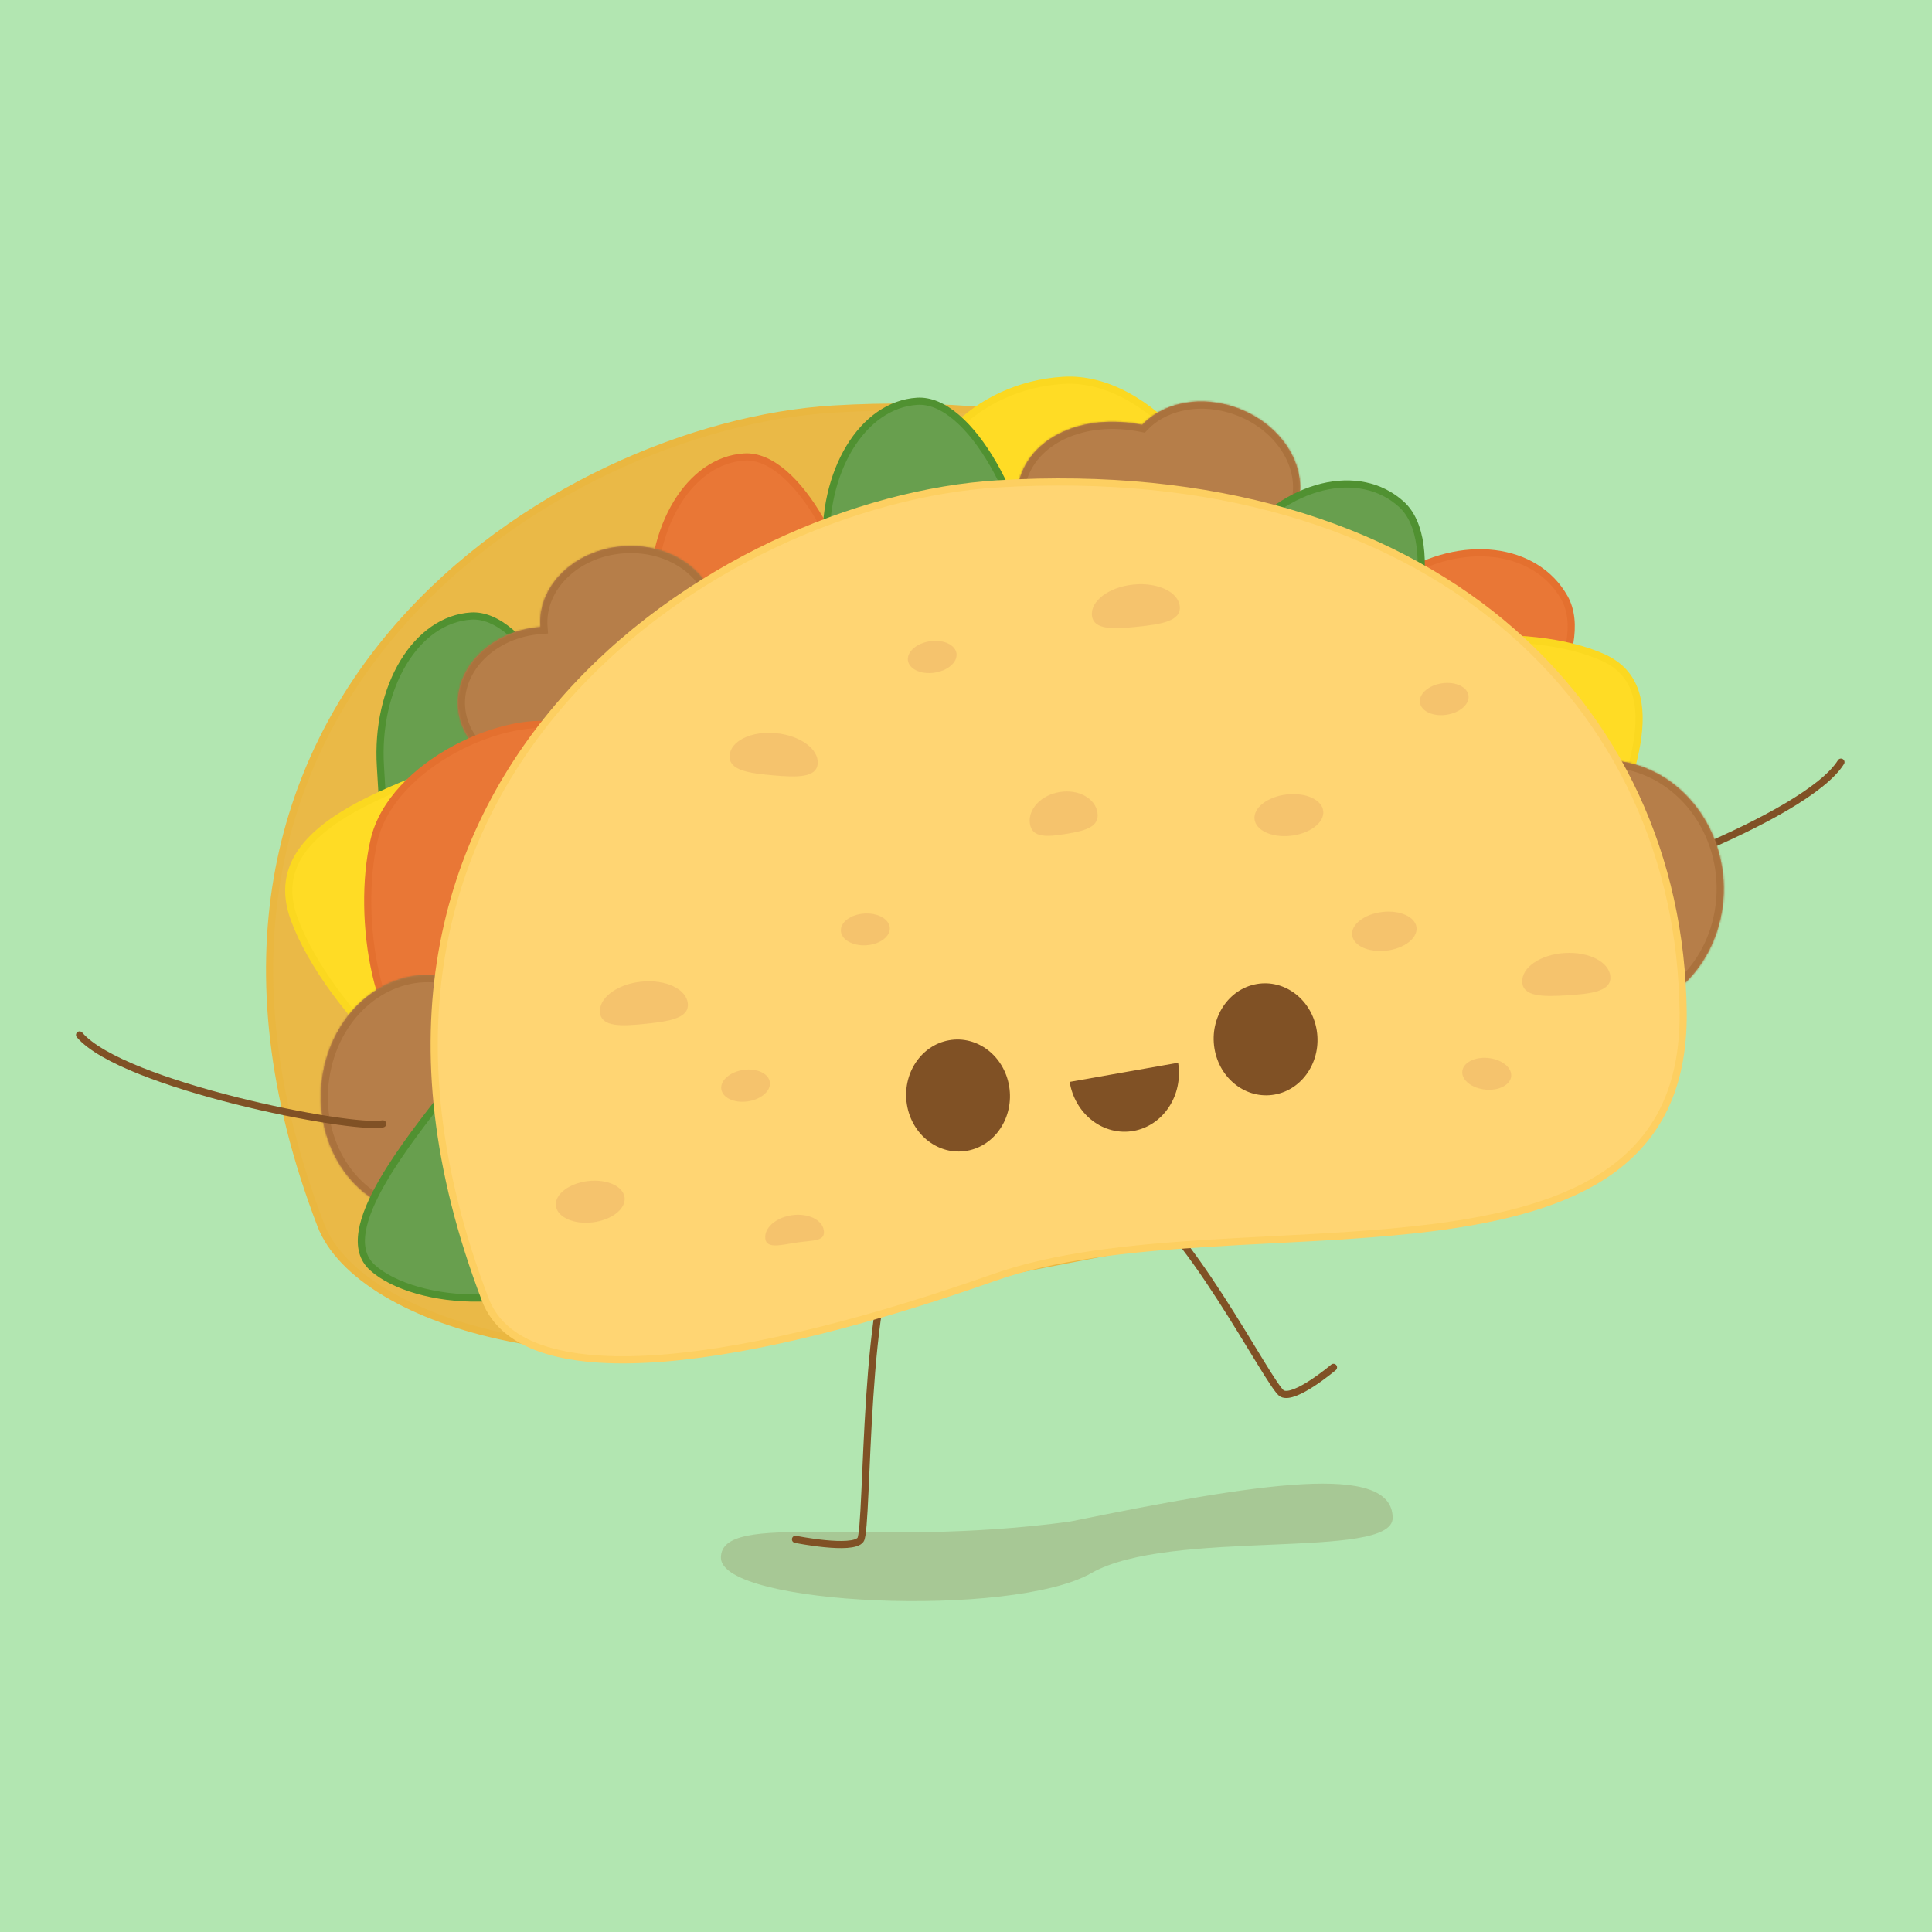 <svg width="1080" height="1080" viewBox="0 0 1080 1080" fill="none" xmlns="http://www.w3.org/2000/svg">
<rect width="1080" height="1080" fill="#B2E6B1"/>
<path opacity="0.2" d="M778.506 848.476C778.641 872.547 654.312 854.105 610.087 879.365C565.863 904.626 403.147 897.574 402.996 870.805C402.846 844.035 485.786 865.847 598.095 850.573C704.452 828.881 778.33 817.258 778.506 848.476Z" fill="#805125"/>
<path d="M628.755 665.677C660.496 676.688 709.641 775.272 716.719 779.003C723.797 782.734 745.428 764.369 745.428 764.369" stroke="#805125" stroke-width="4" stroke-linecap="round"/>
<path d="M504.886 691.478C482.319 711.457 485.503 854.5 481.068 860.709C476.632 866.918 444.693 860.489 444.693 860.489" stroke="#805125" stroke-width="4" stroke-linecap="round"/>
<path d="M869.165 500.933C886.722 501.862 1009.59 457.434 1029.1 426.043" stroke="#805125" stroke-width="4" stroke-linecap="round"/>
<path d="M473.818 733.356C407.824 756.652 339.527 758.817 284.987 747.895C257.716 742.433 233.952 733.713 215.659 722.784C197.338 711.839 184.683 698.789 179.3 684.742C123.078 538.033 156.249 426.478 222.544 350.37C288.951 274.134 388.693 233.365 465.594 228.69C586.793 221.321 693.398 251.272 769.88 304.534C846.348 357.787 892.673 434.298 893.612 520.238C894.079 562.933 876.601 594.59 847.961 618.89C819.245 643.254 779.296 660.224 734.926 673.303C692.282 685.874 645.742 694.801 601.448 703.298C599.674 703.638 597.903 703.978 596.136 704.317C550.332 713.111 507.153 721.588 473.818 733.356Z" fill="#EAB947" stroke="#EAB740" stroke-width="4"/>
<path opacity="0.5" d="M361.891 414.87C361.362 423.017 350.287 422.748 336.683 421.549C323.079 420.35 312.096 418.674 312.625 410.527C313.154 402.38 324.612 396.747 338.216 397.947C351.821 399.146 362.42 406.723 361.891 414.87Z" fill="#ECB368"/>
<path opacity="0.5" d="M496.396 444.124C497.611 452.207 486.803 454.681 473.342 456.871C459.881 459.061 448.864 460.138 447.648 452.055C446.433 443.972 456.36 435.644 469.821 433.454C483.283 431.263 495.18 436.041 496.396 444.124Z" fill="#ECB368"/>
<path opacity="0.5" d="M806.767 469.609C807.294 477.77 796.31 479.165 782.706 480.016C769.101 480.867 758.026 480.852 757.5 472.692C756.973 464.531 767.575 457.226 781.18 456.375C794.785 455.523 806.24 461.449 806.767 469.609Z" fill="#ECB368"/>
<path opacity="0.5" d="M240.175 554.152C240.982 562.289 252.044 561.861 265.605 560.466C279.165 559.07 290.088 557.236 289.281 549.099C288.475 540.961 276.828 535.496 263.268 536.891C249.707 538.287 239.369 546.015 240.175 554.152Z" fill="#ECB368"/>
<path opacity="0.5" d="M515.176 332.175C515.983 340.313 527.045 339.885 540.605 338.489C554.166 337.094 565.089 335.259 564.282 327.122C563.475 318.985 551.829 313.519 538.268 314.915C524.708 316.31 514.369 324.038 515.176 332.175Z" fill="#ECB368"/>
<ellipse opacity="0.5" rx="24.799" ry="14.746" transform="matrix(0.988 -0.117 0.112 0.998 685.138 507.983)" fill="#ECB368"/>
<ellipse opacity="0.5" rx="19.442" ry="11.561" transform="matrix(0.988 -0.117 0.112 0.998 625.266 443.792)" fill="#ECB368"/>
<ellipse opacity="0.5" rx="13.738" ry="8.87" transform="matrix(0.996 0.088 -0.065 0.998 796.364 585.187)" fill="#ECB368"/>
<ellipse opacity="0.5" rx="13.76" ry="8.857" transform="matrix(0.994 -0.065 0.067 1.001 388.496 507.69)" fill="#ECB368"/>
<ellipse opacity="0.5" rx="13.786" ry="8.843" transform="matrix(0.985 -0.14 0.132 0.996 712.097 378.913)" fill="#ECB368"/>
<ellipse opacity="0.5" rx="13.786" ry="8.843" transform="matrix(0.985 -0.14 0.132 0.996 572.146 397.671)" fill="#ECB368"/>
<path opacity="0.5" d="M362.603 640.608C363.385 646.613 357.215 645.946 348.182 647.202C339.15 648.459 330.675 651.163 329.894 645.158C329.112 639.153 335.801 633.267 344.834 632.011C353.866 630.755 361.822 634.604 362.603 640.608Z" fill="#ECB368"/>
<path d="M481.016 361.789C479.569 339.247 470.894 311.998 458.621 290.658C452.488 279.993 445.512 270.902 438.184 264.624C430.844 258.335 423.338 255.019 416.067 255.471C400.925 256.412 387.574 266.065 378.301 281.328C369.032 296.583 363.958 317.285 365.403 339.809C365.672 343.991 365.925 348.412 366.187 352.99C367.365 373.58 368.727 397.376 372.501 417.201C374.809 429.326 377.983 439.741 382.433 446.957C386.844 454.11 392.301 457.836 399.296 457.401C406.847 456.932 415.935 453.598 425.352 448.004C434.74 442.428 444.321 434.687 452.838 425.58C469.935 407.301 482.434 383.882 481.016 361.789Z" fill="#E97736" stroke="#E4702F" stroke-width="4"/>
<path d="M693.188 316.824C691.755 294.49 679.262 267.596 660.849 246.65C642.417 225.684 618.453 211.114 594.312 212.615C545.195 215.667 508.023 254.491 510.878 298.988C511.148 303.188 511.384 307.622 511.629 312.211C512.727 332.804 513.992 356.511 519.157 376.171C522.309 388.171 526.859 398.413 533.518 405.446C540.097 412.394 548.839 416.328 560.767 415.587C585.313 414.062 619.273 400.473 646.77 381.49C660.495 372.015 672.503 361.267 680.879 350.129C689.269 338.971 693.88 327.605 693.188 316.824Z" fill="#FFDC25" stroke="#FBD820" stroke-width="4"/>
<path d="M577.649 330.641C576.202 308.1 567.527 280.851 555.254 259.511C549.121 248.846 542.145 239.755 534.817 233.477C527.477 227.187 519.971 223.872 512.699 224.324C497.557 225.265 484.207 234.918 474.933 250.18C465.664 265.436 460.591 286.137 462.036 308.661C462.304 312.844 462.557 317.264 462.819 321.843C463.998 342.432 465.36 366.229 469.134 386.053C471.442 398.179 474.616 408.594 479.065 415.809C483.477 422.962 488.933 426.688 495.928 426.254C503.48 425.784 512.568 422.45 521.985 416.857C531.373 411.281 540.953 403.539 549.471 394.433C566.568 376.154 579.067 352.734 577.649 330.641Z" fill="#689F4E" stroke="#509131" stroke-width="4"/>
<path d="M328.289 450.684C326.842 428.142 318.167 400.894 305.894 379.553C299.761 368.888 292.785 359.798 285.457 353.519C278.117 347.23 270.611 343.914 263.339 344.366C248.197 345.307 234.847 354.961 225.573 370.223C216.304 385.478 211.23 406.18 212.676 428.704C212.944 432.886 213.197 437.307 213.459 441.885C214.638 462.475 216 486.271 219.773 506.096C222.081 518.221 225.255 528.636 229.705 535.852C234.117 543.005 239.573 546.731 246.568 546.296C254.119 545.827 263.207 542.493 272.624 536.9C282.013 531.323 291.593 523.582 300.111 514.475C317.208 496.196 329.706 472.777 328.289 450.684Z" fill="#689F4E" stroke="#509131" stroke-width="4"/>
<path d="M293.248 621.118C312.409 613.163 332.194 592.535 344.899 567.483C357.596 542.45 362.99 513.468 354.007 488.916C335.739 438.984 289.646 412.383 251.544 428.202C247.909 429.711 244.061 431.253 240.08 432.848C222.238 439.997 201.75 448.207 186.05 459.236C176.48 465.959 168.899 473.596 164.795 482.47C160.729 491.263 159.975 501.485 164.43 513.662C173.534 538.545 196.27 569.534 221.701 592.266C234.403 603.619 247.683 612.827 260.156 618.182C272.671 623.554 284.077 624.926 293.248 621.118Z" fill="#FFDC25" stroke="#FBD820" stroke-width="4"/>
<path d="M817.659 444.213C835.487 432.75 853.823 412.253 865.622 390.941C871.516 380.295 875.725 369.54 877.456 359.699C879.188 349.854 878.414 341.09 874.565 334.208C858.675 305.8 817.138 300.303 781.365 323.305C778.042 325.442 774.517 327.67 770.866 329.977C754.464 340.344 735.534 352.308 721 364.802C712.112 372.441 705.058 380.126 701.225 387.588C697.445 394.948 696.862 401.923 700.596 408.599C708.587 422.885 728.954 437.578 752.063 445.777C775.181 453.979 800.254 455.405 817.659 444.213Z" fill="#E97736" stroke="#E4702F" stroke-width="4"/>
<path d="M755.428 389.622C748.561 407.722 748.815 434.055 755.927 458.222C763.043 482.405 776.851 503.858 796.558 512.767C836.74 530.932 880.148 515.909 893.814 479.888C895.115 476.461 896.525 472.866 897.983 469.147C904.521 452.475 912.033 433.321 914.992 415.715C916.797 404.973 916.854 395.06 914.104 386.796C911.39 378.64 905.888 371.917 896.156 367.517C876.091 358.446 844.184 354.915 815.476 358.334C801.146 360.041 787.739 363.467 777.087 368.713C766.412 373.97 758.719 380.945 755.428 389.622Z" fill="#FFDC25" stroke="#FBD820" stroke-width="4"/>
<mask id="path-25-inside-1_686_5339" fill="white">
<path fill-rule="evenodd" clip-rule="evenodd" d="M394.577 325.79C385.657 312.3 367.883 303.839 348.141 305.348C320.958 307.426 300.336 327.619 302.082 350.449L302.082 350.449L302.081 350.449C274.898 352.527 254.277 372.72 256.022 395.55C257.768 418.381 281.219 435.204 308.402 433.126C324.361 431.906 338.058 424.443 346.295 413.868C359.056 422.949 376.762 427.9 395.903 426.437C432.147 423.666 459.811 398.947 457.691 371.224C455.697 345.134 428.037 325.683 394.577 325.79Z"/>
</mask>
<path fill-rule="evenodd" clip-rule="evenodd" d="M394.577 325.79C385.657 312.3 367.883 303.839 348.141 305.348C320.958 307.426 300.336 327.619 302.082 350.449L302.082 350.449L302.081 350.449C274.898 352.527 254.277 372.72 256.022 395.55C257.768 418.381 281.219 435.204 308.402 433.126C324.361 431.906 338.058 424.443 346.295 413.868C359.056 422.949 376.762 427.9 395.903 426.437C432.147 423.666 459.811 398.947 457.691 371.224C455.697 345.134 428.037 325.683 394.577 325.79Z" fill="#B67E49"/>
<path d="M394.577 325.79L391.24 327.997L392.431 329.797L394.589 329.79L394.577 325.79ZM302.082 350.449L302.387 354.438L306.375 354.133L306.07 350.145L302.082 350.449ZM302.081 350.449L301.777 346.461L302.081 350.449ZM346.295 413.868L348.615 410.609L345.494 408.387L343.14 411.41L346.295 413.868ZM397.913 323.584C388.086 308.721 368.822 299.756 347.836 301.36L348.446 309.337C366.945 307.922 383.228 315.878 391.24 327.997L397.913 323.584ZM347.836 301.36C319.13 303.554 296.132 325.097 298.093 350.754L306.07 350.144C304.541 330.14 322.785 311.298 348.446 309.337L347.836 301.36ZM298.093 350.754L298.093 350.754L306.07 350.145L306.07 350.144L298.093 350.754ZM301.777 346.461L301.777 346.461L302.386 354.438L302.387 354.438L301.777 346.461ZM301.777 346.461C273.071 348.655 250.073 370.198 252.034 395.855L260.011 395.246C258.481 375.241 276.726 356.399 302.386 354.438L301.777 346.461ZM252.034 395.855C253.995 421.512 280.001 439.309 308.707 437.115L308.097 429.138C282.436 431.1 261.54 415.25 260.011 395.246L252.034 395.855ZM308.707 437.115C325.702 435.815 340.469 427.856 349.451 416.326L343.14 411.41C335.646 421.029 323.02 427.997 308.097 429.138L308.707 437.115ZM395.598 422.449C377.295 423.848 360.538 419.095 348.615 410.609L343.976 417.127C357.573 426.804 376.229 431.953 396.208 430.426L395.598 422.449ZM453.703 371.529C454.648 383.887 448.985 395.852 438.518 405.205C428.047 414.561 412.922 421.124 395.598 422.449L396.208 430.426C415.128 428.979 431.956 421.797 443.849 411.17C455.745 400.54 462.854 386.283 461.68 370.919L453.703 371.529ZM394.589 329.79C426.923 329.687 451.933 348.374 453.703 371.529L461.68 370.919C459.461 341.895 429.15 321.679 394.564 321.791L394.589 329.79Z" fill="#AA723D" mask="url(#path-25-inside-1_686_5339)"/>
<mask id="path-27-inside-2_686_5339" fill="white">
<path fill-rule="evenodd" clip-rule="evenodd" d="M638.488 237.503C649.303 226.001 668.081 221.223 687.297 226.658C713.755 234.142 731.025 258.153 725.87 280.288L725.87 280.288C752.328 287.772 769.597 311.782 764.443 333.917C759.288 356.053 733.661 367.93 707.203 360.447C691.669 356.053 679.303 345.964 672.782 333.901C658.848 340.293 640.666 341.628 622.035 336.358C586.757 326.38 563.234 296.502 569.493 269.624C575.384 244.329 605.552 230.705 638.488 237.503Z"/>
</mask>
<path fill-rule="evenodd" clip-rule="evenodd" d="M638.488 237.503C649.303 226.001 668.081 221.223 687.297 226.658C713.755 234.142 731.025 258.153 725.87 280.288L725.87 280.288C752.328 287.772 769.597 311.782 764.443 333.917C759.288 356.053 733.661 367.93 707.203 360.447C691.669 356.053 679.303 345.964 672.782 333.901C658.848 340.293 640.666 341.628 622.035 336.358C586.757 326.38 563.234 296.502 569.493 269.624C575.384 244.329 605.552 230.705 638.488 237.503Z" fill="#B67E49"/>
<path d="M638.488 237.503L641.392 240.368L639.953 241.899L637.86 241.467L638.488 237.503ZM725.87 280.288L729.719 281.376L725.87 280.288ZM725.87 280.288L724.963 284.184L721.114 283.095L722.021 279.199L725.87 280.288ZM672.782 333.901L671.043 330.199L674.39 328.663L676.225 332.056L672.782 333.901ZM635.585 234.638C647.51 221.955 667.818 216.997 688.204 222.763L686.389 230.554C668.344 225.45 651.097 230.047 641.392 240.368L635.585 234.638ZM688.204 222.763C716.069 230.644 735.529 256.428 729.719 281.376L722.021 279.199C726.521 259.877 711.44 237.64 686.389 230.554L688.204 222.763ZM729.719 281.376L729.719 281.377L722.021 279.199L722.021 279.199L729.719 281.376ZM726.777 276.392C754.642 284.274 774.102 310.058 768.292 335.006L760.594 332.829C765.093 313.507 750.013 291.269 724.963 284.184L726.777 276.392ZM768.292 335.006C762.482 359.954 734.161 372.224 706.295 364.343L708.11 356.551C733.161 363.636 756.094 352.151 760.594 332.829L768.292 335.006ZM706.295 364.343C689.783 359.672 676.449 348.897 669.34 335.746L676.225 332.056C682.157 343.03 693.556 352.435 708.11 356.551L706.295 364.343ZM622.942 332.462C640.78 337.508 658.016 336.175 671.043 330.199L674.522 337.604C659.681 344.412 640.551 345.748 621.128 340.254L622.942 332.462ZM573.342 270.712C570.56 282.656 574.319 295.557 583.227 306.871C592.137 318.187 606.059 327.687 622.942 332.462L621.128 340.254C602.733 335.051 587.255 324.624 577.148 311.786C567.039 298.947 562.166 283.469 565.644 268.535L573.342 270.712ZM637.86 241.467C605.966 234.884 578.554 248.33 573.342 270.712L565.644 268.535C572.213 240.328 605.138 226.526 639.117 233.539L637.86 241.467Z" fill="#AA723D" mask="url(#path-27-inside-2_686_5339)"/>
<mask id="path-29-inside-3_686_5339" fill="white">
<path fill-rule="evenodd" clip-rule="evenodd" d="M895.012 567.367C884.676 585.892 865.992 596.862 846.37 593.687C819.351 589.316 800.785 559.783 804.901 527.724L804.901 527.724C777.882 523.352 759.316 493.819 763.432 461.76C767.548 429.701 792.788 407.255 819.807 411.626C835.669 414.193 848.618 425.432 855.774 440.763C869.5 428.651 887.753 422.62 906.778 425.698C942.802 431.526 967.954 467.81 962.956 506.739C958.253 543.374 928.523 569.297 895.012 567.367Z"/>
</mask>
<path fill-rule="evenodd" clip-rule="evenodd" d="M895.012 567.367C884.676 585.892 865.992 596.862 846.37 593.687C819.351 589.316 800.785 559.783 804.901 527.724L804.901 527.724C777.882 523.352 759.316 493.819 763.432 461.76C767.548 429.701 792.788 407.255 819.807 411.626C835.669 414.193 848.618 425.432 855.774 440.763C869.5 428.651 887.753 422.62 906.778 425.698C942.802 431.526 967.954 467.81 962.956 506.739C958.253 543.374 928.523 569.297 895.012 567.367Z" fill="#B67E49"/>
<path d="M895.012 567.367L891.528 565.313L892.698 563.216L895.114 563.355L895.012 567.367ZM804.901 527.724L805.134 523.721L809.396 524.109L808.85 528.363L804.901 527.724ZM804.901 527.724L804.667 531.726L804.529 531.713L804.391 531.691L804.901 527.724ZM855.774 440.763L858.447 443.824L854.486 447.319L852.182 442.381L855.774 440.763ZM898.496 569.422C887.555 589.031 867.451 601.148 845.86 597.655L846.879 589.72C864.533 592.576 881.797 582.753 891.528 565.313L898.496 569.422ZM845.86 597.655C816.071 592.835 796.638 560.691 800.952 527.085L808.85 528.363C804.932 558.875 822.631 585.797 846.879 589.72L845.86 597.655ZM804.668 531.726L804.667 531.726L805.134 523.721L805.134 523.721L804.668 531.726ZM804.391 531.691C774.602 526.871 755.169 494.727 759.484 461.121L767.381 462.399C763.464 492.911 781.163 519.833 805.41 523.756L804.391 531.691ZM759.484 461.121C763.798 427.515 790.526 402.839 820.316 407.659L819.297 415.594C795.05 411.671 771.299 431.886 767.381 462.399L759.484 461.121ZM820.316 407.659C837.749 410.479 851.736 422.797 859.366 439.144L852.182 442.381C845.5 428.066 833.589 417.906 819.297 415.594L820.316 407.659ZM906.268 429.665C888.5 426.791 871.388 432.405 858.447 443.824L853.101 437.702C867.612 424.897 887.005 418.449 907.287 421.731L906.268 429.665ZM959.008 506.1C963.76 469.085 939.846 435.098 906.268 429.665L907.287 421.731C945.758 427.955 972.149 466.534 966.905 507.378L959.008 506.1ZM895.114 563.355C926.376 565.156 954.537 540.917 959.008 506.1L966.905 507.378C961.968 545.831 930.671 573.439 894.909 571.379L895.114 563.355Z" fill="#AA723D" mask="url(#path-29-inside-3_686_5339)"/>
<path d="M209.095 469.707C204.012 491.535 204.476 520.238 210.068 544.547C212.863 556.696 216.913 567.635 222.106 576.029C227.308 584.435 233.527 590.093 240.614 592.097C255.358 596.268 270.878 591.571 284.103 580.213C297.323 568.86 308.1 550.95 313.179 529.139C314.123 525.087 315.149 520.815 316.213 516.389C320.994 496.492 326.519 473.499 328.603 453.462C329.878 441.207 329.835 430.287 327.659 421.972C325.503 413.735 321.365 408.369 314.539 406.438C307.186 404.358 297.548 404.484 286.953 406.638C276.389 408.787 265.022 412.922 254.279 418.705C232.712 430.314 214.075 448.323 209.095 469.707Z" fill="#E97736" stroke="#E4702F" stroke-width="4"/>
<mask id="path-32-inside-4_686_5339" fill="white">
<path fill-rule="evenodd" clip-rule="evenodd" d="M247.189 545.697C258.146 529.416 275.674 520.947 292.596 525.733C315.895 532.323 329.222 561.548 322.361 591.008L322.361 591.009C345.66 597.599 358.986 626.824 352.126 656.284C345.265 685.744 320.816 704.285 297.516 697.694C283.837 693.826 273.596 682.155 268.859 667.216C255.572 677.21 238.923 681.122 222.517 676.481C191.451 667.695 173.02 631.571 181.351 595.798C189.191 562.132 217.937 540.774 247.189 545.697Z"/>
</mask>
<path fill-rule="evenodd" clip-rule="evenodd" d="M247.189 545.697C258.146 529.416 275.674 520.947 292.596 525.733C315.895 532.323 329.222 561.548 322.361 591.008L322.361 591.009C345.66 597.599 358.986 626.824 352.126 656.284C345.265 685.744 320.816 704.285 297.516 697.694C283.837 693.826 273.596 682.155 268.859 667.216C255.572 677.21 238.923 681.122 222.517 676.481C191.451 667.695 173.02 631.571 181.351 595.798C189.191 562.132 217.937 540.774 247.189 545.697Z" fill="#B67E49"/>
<path d="M247.189 545.697L250.476 548.082L249.122 550.095L246.704 549.688L247.189 545.697ZM322.361 591.008L318.512 589.919L322.361 591.008ZM322.361 591.009L321.454 594.904L317.605 593.816L318.512 589.92L322.361 591.009ZM268.859 667.216L266.433 663.923L270.864 660.589L272.616 666.112L268.859 667.216ZM243.902 543.312C255.494 526.088 274.532 516.471 293.503 521.837L291.689 529.629C276.816 525.422 260.798 532.744 250.476 548.082L243.902 543.312ZM293.503 521.837C319.683 529.242 333.373 561.339 326.21 592.097L318.512 589.919C325.07 561.757 312.107 535.404 291.689 529.629L293.503 521.837ZM326.21 592.097L326.21 592.097L318.512 589.92L318.512 589.919L326.21 592.097ZM323.268 587.113C349.448 594.518 363.138 626.614 355.975 657.373L348.277 655.195C354.835 627.033 341.872 600.68 321.454 594.904L323.268 587.113ZM355.975 657.373C348.812 688.131 322.789 708.995 296.609 701.59L298.423 693.799C318.842 699.574 341.718 683.358 348.277 655.195L355.975 657.373ZM296.609 701.59C281.296 697.259 270.165 684.288 265.102 668.319L272.616 666.112C277.027 680.023 286.379 690.392 298.423 693.799L296.609 701.59ZM223.424 672.586C238.52 676.855 253.965 673.301 266.433 663.923L271.285 670.509C257.179 681.119 239.325 685.388 221.609 680.377L223.424 672.586ZM185.2 596.887C177.257 630.996 194.935 664.528 223.424 672.586L221.609 680.377C187.966 670.861 168.784 632.147 177.502 594.709L185.2 596.887ZM246.704 549.688C219.826 545.164 192.668 564.818 185.2 596.887L177.502 594.709C185.714 559.447 216.049 536.384 247.675 541.706L246.704 549.688Z" fill="#AA723D" mask="url(#path-32-inside-4_686_5339)"/>
<path d="M329.153 700.884C342.461 683.68 353.489 657.729 358.114 633.327C360.425 621.135 361.116 609.441 359.754 599.495C358.39 589.54 355.001 581.532 349.322 576.398C337.548 565.753 321.548 562.775 305.034 566.818C288.519 570.862 271.615 581.915 258.323 599.101C255.847 602.302 253.208 605.661 250.476 609.139C238.195 624.776 224.012 642.833 214.129 659.836C208.085 670.235 203.774 680.036 202.434 688.488C201.109 696.839 202.699 703.625 208.19 708.59C214.061 713.898 222.884 718.272 233.367 721.263C243.822 724.246 255.795 725.815 267.854 725.617C292.081 725.218 316.141 717.707 329.153 700.884Z" fill="#689F4E" stroke="#509131" stroke-width="4"/>
<path d="M763.202 406.343C776.509 389.139 787.537 363.187 792.162 338.786C794.473 326.594 795.164 314.9 793.802 304.954C792.438 294.999 789.049 286.991 783.37 281.856C771.596 271.211 755.596 268.234 739.082 272.277C722.567 276.321 705.664 287.374 692.371 304.559C689.895 307.76 687.257 311.119 684.524 314.598C672.243 330.235 658.06 348.292 648.177 365.295C642.133 375.693 637.822 385.495 636.482 393.947C635.157 402.298 636.747 409.084 642.238 414.049C648.109 419.357 656.933 423.73 667.415 426.721C677.87 429.704 689.843 431.274 701.902 431.075C726.129 430.676 750.189 423.166 763.202 406.343Z" fill="#689F4E" stroke="#509131" stroke-width="4"/>
<path d="M555.695 714.111C489.418 737.507 423.475 754.89 371.376 759.14C345.314 761.267 322.872 760.093 305.632 754.846C288.435 749.613 276.623 740.407 271.31 726.543C215.088 579.834 248.258 468.279 314.553 392.171C380.961 315.935 480.703 275.166 557.604 270.491C678.79 263.123 774.136 294 839.384 348.095C904.618 402.18 939.944 479.616 940.886 565.769C941.353 608.538 925.985 636.053 900.764 654.204C875.396 672.461 839.874 681.381 799.813 686.381C771.68 689.893 741.512 691.453 711.247 693.019C698.417 693.683 685.569 694.348 672.852 695.162C630.244 697.891 589.143 702.304 555.695 714.111Z" fill="#FFD573" stroke="#FDCF61" stroke-width="4"/>
<path opacity="0.5" d="M457.112 426.725C456.583 434.872 445.508 434.604 431.904 433.405C418.299 432.205 407.317 430.529 407.846 422.382C408.375 414.235 419.833 408.603 433.437 409.802C447.042 411.002 457.641 418.578 457.112 426.725Z" fill="#ECB368"/>
<path opacity="0.5" d="M613.493 454.307C614.708 462.39 606.357 464.464 595.926 466.161C585.495 467.859 576.934 468.536 575.719 460.453C574.504 452.37 581.974 444.441 592.405 442.744C602.836 441.047 612.277 446.224 613.493 454.307Z" fill="#ECB368"/>
<path opacity="0.5" d="M900.213 545.977C900.74 554.137 889.757 555.533 876.152 556.384C862.547 557.235 851.473 557.22 850.946 549.059C850.419 540.899 861.021 533.594 874.626 532.742C888.231 531.891 899.687 537.816 900.213 545.977Z" fill="#ECB368"/>
<path opacity="0.5" d="M335.396 566.007C336.203 574.145 347.265 573.716 360.826 572.321C374.386 570.926 385.309 569.091 384.502 560.954C383.696 552.817 372.049 547.351 358.489 548.747C344.928 550.142 334.59 557.87 335.396 566.007Z" fill="#ECB368"/>
<path opacity="0.5" d="M610.398 344.031C611.204 352.168 622.267 351.74 635.827 350.344C649.387 348.949 660.31 347.115 659.504 338.977C658.697 330.84 647.05 325.375 633.49 326.77C619.93 328.165 609.591 335.893 610.398 344.031Z" fill="#ECB368"/>
<ellipse opacity="0.5" rx="18.212" ry="10.83" transform="matrix(0.988 -0.117 0.112 0.998 773.85 520.611)" fill="#ECB368"/>
<ellipse opacity="0.5" rx="19.442" ry="11.561" transform="matrix(0.988 -0.117 0.112 0.998 720.489 455.647)" fill="#ECB368"/>
<ellipse opacity="0.5" rx="19.442" ry="11.561" transform="matrix(0.988 -0.117 0.112 0.998 329.951 671.762)" fill="#ECB368"/>
<ellipse opacity="0.5" rx="13.738" ry="8.87" transform="matrix(0.996 0.088 -0.065 0.998 831.093 600.248)" fill="#ECB368"/>
<ellipse opacity="0.5" rx="13.76" ry="8.857" transform="matrix(0.994 -0.065 0.067 1.001 483.718 519.545)" fill="#ECB368"/>
<ellipse opacity="0.5" rx="13.786" ry="8.843" transform="matrix(0.985 -0.14 0.132 0.996 807.32 390.769)" fill="#ECB368"/>
<ellipse opacity="0.5" rx="13.786" ry="8.843" transform="matrix(0.985 -0.14 0.132 0.996 416.782 606.882)" fill="#ECB368"/>
<ellipse opacity="0.5" rx="13.786" ry="8.843" transform="matrix(0.985 -0.14 0.132 0.996 521.115 367.247)" fill="#ECB368"/>
<path opacity="0.5" d="M460.533 687.897C461.314 693.901 455.145 693.234 446.112 694.491C437.08 695.747 428.605 698.451 427.824 692.446C427.042 686.442 433.731 680.555 442.764 679.299C451.796 678.043 459.752 681.892 460.533 687.897Z" fill="#ECB368"/>
<path d="M213.938 628.242C196.726 631.83 68.528 606.595 44.479 578.534" stroke="#805125" stroke-width="4" stroke-linecap="round"/>
<ellipse rx="29.024" ry="31.301" transform="matrix(0.985 -0.174 0.16 0.987 535.554 612.398)" fill="#805125"/>
<ellipse rx="29.024" ry="31.301" transform="matrix(0.985 -0.174 0.16 0.987 707.467 580.978)" fill="#805125"/>
<path d="M597.943 604.779C598.64 609.084 600.116 613.207 602.284 616.915C604.452 620.623 607.272 623.842 610.581 626.389C613.889 628.935 617.623 630.76 621.569 631.758C625.515 632.756 629.595 632.908 633.576 632.205C637.558 631.503 641.363 629.959 644.775 627.663C648.186 625.367 651.137 622.363 653.459 618.822C655.781 615.282 657.429 611.275 658.308 607.029C659.187 602.784 659.28 598.383 658.582 594.079L628.262 599.429L597.943 604.779Z" fill="#805125"/>
</svg>
